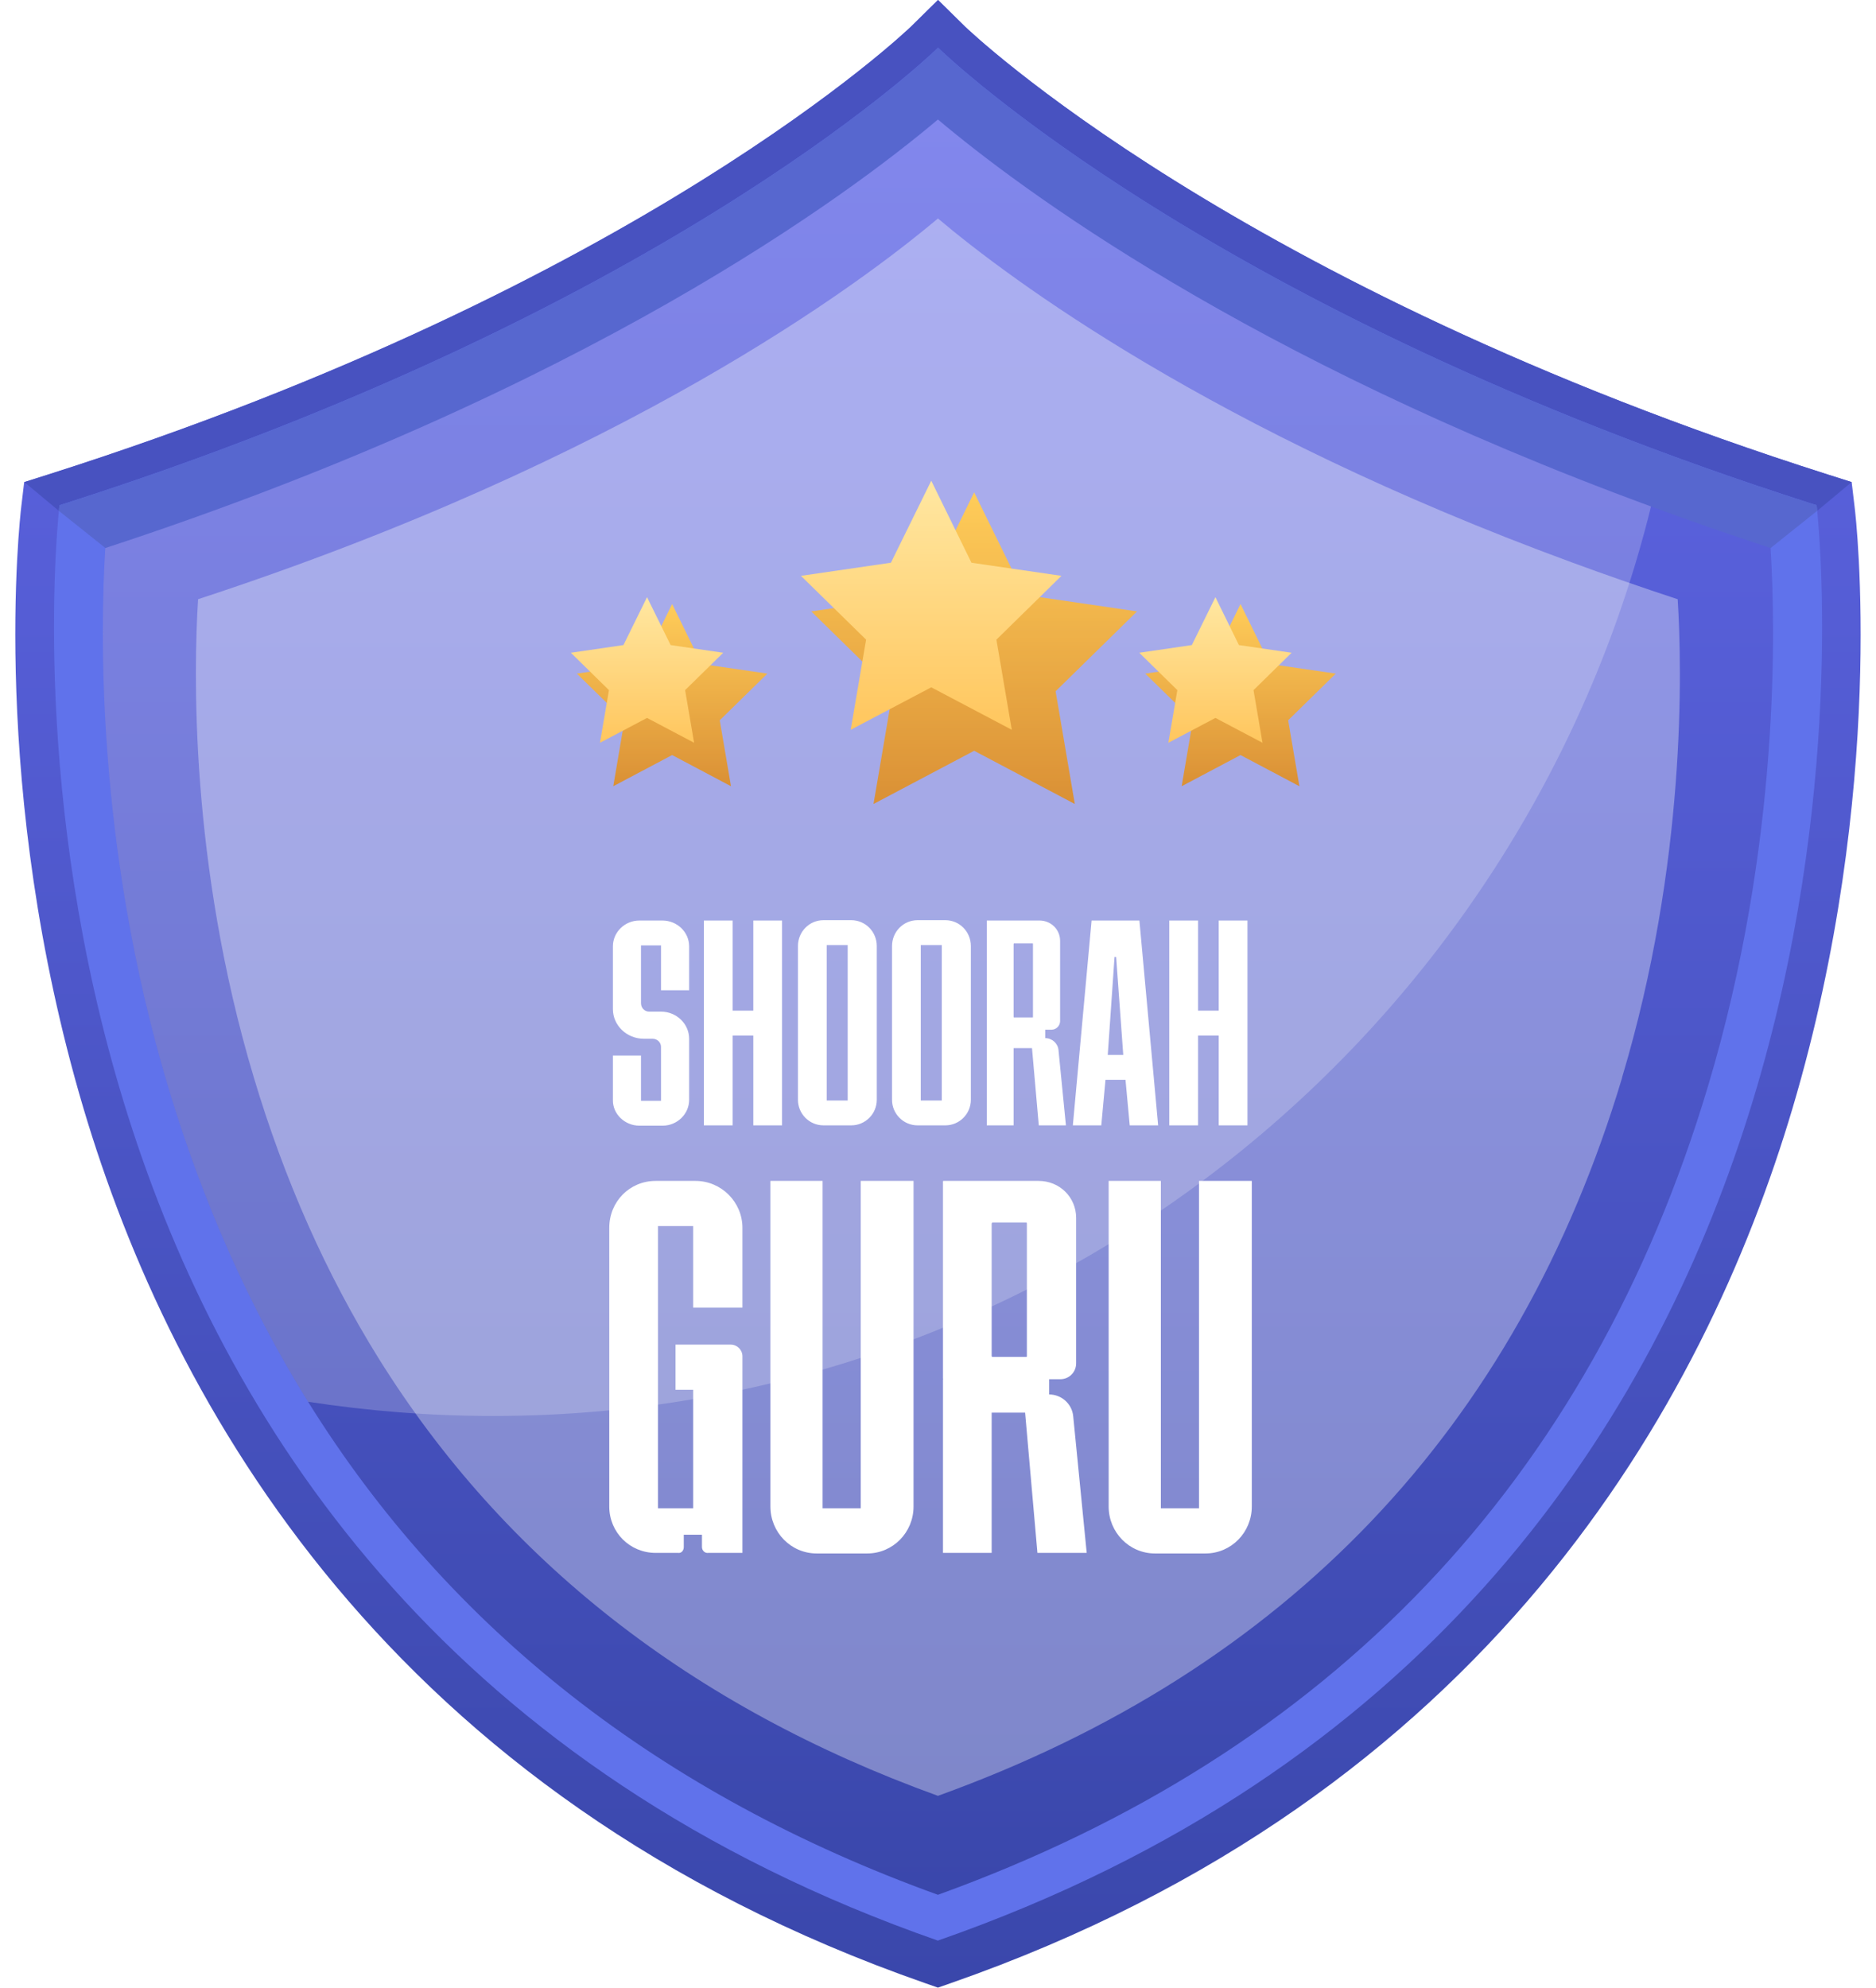 <svg width="101" height="107" viewBox="0 0 101 107" fill="none" xmlns="http://www.w3.org/2000/svg">
<path d="M96.509 59.651C91.779 75.582 80.077 96.681 51.174 106.763L50.496 107L49.819 106.763C20.922 96.681 9.225 75.582 4.49 59.651C-0.603 42.479 1.072 27.892 1.145 27.277L1.302 25.952L2.572 25.551C34.572 15.378 48.918 1.557 49.057 1.423L50.502 0L51.948 1.423C52.087 1.557 66.433 15.378 98.426 25.551L99.69 25.952L99.847 27.277C99.926 27.892 101.601 42.479 96.509 59.651Z" fill="url(#paint0_linear_3456_14083)"/>
<path d="M99.688 25.952L97.801 27.527H3.199L1.312 25.952L2.583 25.551C34.57 15.378 48.916 1.557 49.055 1.423L50.501 0L51.946 1.423C52.085 1.557 66.431 15.378 98.424 25.551L99.688 25.952Z" fill="#4852C0"/>
<path d="M50.502 104.471C-1.553 86.302 2.723 32.02 3.171 27.497C3.189 27.302 3.201 27.199 3.201 27.199C3.28 27.174 3.358 27.15 3.431 27.126C35.189 16.983 49.589 3.448 50.46 2.609C50.484 2.578 50.502 2.566 50.502 2.566L50.514 2.578C50.956 3.004 65.259 16.77 97.404 27.071C97.531 27.113 97.67 27.156 97.803 27.192C97.803 27.192 97.815 27.296 97.833 27.49C98.281 32.002 102.575 86.296 50.502 104.464V104.471Z" fill="#6072EB"/>
<path d="M97.828 27.497L97.798 27.527L95.324 29.503H5.676L3.202 27.527L3.172 27.497C3.19 27.302 3.202 27.199 3.202 27.199C3.281 27.174 3.359 27.15 3.432 27.126C35.19 16.983 49.59 3.448 50.461 2.609C50.485 2.578 50.503 2.566 50.503 2.566L50.515 2.578C50.957 3.004 65.26 16.77 97.405 27.071C97.532 27.113 97.671 27.156 97.804 27.192C97.804 27.192 97.816 27.296 97.834 27.49L97.828 27.497Z" fill="#5767CF"/>
<path d="M91.955 58.477C85.592 79.723 71.646 94.365 50.496 102.002C35.558 96.608 24.206 87.712 16.585 75.46C13.428 70.377 10.906 64.71 9.043 58.477C5.143 45.459 5.403 33.729 5.669 29.503C31.554 21.027 45.724 10.459 50.496 6.433C54.857 10.112 67.067 19.251 88.888 27.265C90.945 28.026 93.092 28.767 95.323 29.503C95.59 33.723 95.856 45.459 91.955 58.477Z" fill="url(#paint1_linear_3456_14083)"/>
<g style="mix-blend-mode:overlay" opacity="0.34">
<path d="M87.335 58.003C81.68 76.883 69.294 89.889 50.497 96.675C37.221 91.877 27.14 83.979 20.366 73.095C17.56 68.577 15.322 63.542 13.665 58.003C10.199 46.437 10.429 36.009 10.665 32.257C33.665 24.724 46.251 15.335 50.497 11.76C54.373 15.031 65.224 23.149 84.607 30.269C86.44 30.944 88.345 31.607 90.323 32.257C90.558 36.003 90.794 46.431 87.329 58.003H87.335Z" fill="white"/>
</g>
<g filter="url(#filter0_d_3456_14083)">
<path d="M65.433 31.163L67.018 34.392L70.562 34.908L67.998 37.42L68.603 40.971L65.433 39.293L62.264 40.971L62.869 37.42L60.305 34.908L63.849 34.392L65.433 31.163Z" fill="url(#paint2_linear_3456_14083)"/>
</g>
<path d="M65.436 32.148L66.701 34.726L69.537 35.14L67.487 37.152L67.971 39.986L65.436 38.648L62.902 39.986L63.386 37.152L61.336 35.14L64.166 34.726L65.436 32.148Z" fill="url(#paint3_linear_3456_14083)"/>
<g filter="url(#filter1_d_3456_14083)">
<path d="M34.832 31.163L36.416 34.392L39.96 34.908L37.396 37.42L38.001 40.971L34.832 39.293L31.663 40.971L32.267 37.42L29.703 34.908L33.247 34.392L34.832 31.163Z" fill="url(#paint4_linear_3456_14083)"/>
</g>
<path d="M34.835 32.148L36.105 34.726L38.935 35.14L36.885 37.152L37.369 39.986L34.835 38.648L32.301 39.986L32.785 37.152L30.734 35.14L33.565 34.726L34.835 32.148Z" fill="url(#paint5_linear_3456_14083)"/>
<g filter="url(#filter2_d_3456_14083)">
<path d="M50.137 24.195L52.846 29.716L58.906 30.604L54.522 34.903L55.556 40.971L50.137 38.107L44.718 40.971L45.752 34.903L41.367 30.604L47.427 29.716L50.137 24.195Z" fill="url(#paint6_linear_3456_14083)"/>
</g>
<path d="M50.137 25.879L52.302 30.293L57.146 30.999L53.645 34.434L54.473 39.287L50.137 37L45.8 39.287L46.629 34.434L43.121 30.999L47.965 30.293L50.137 25.879Z" fill="url(#paint7_linear_3456_14083)"/>
<g filter="url(#filter3_d_3456_14083)">
<path d="M32.997 50.709C32.997 51.596 33.745 52.309 34.666 52.309H35.136C35.38 52.309 35.588 52.501 35.588 52.744V55.649H34.51V53.214H32.997V55.597C32.979 56.362 33.64 56.988 34.423 56.988H35.675C36.458 56.988 37.102 56.362 37.102 55.597V52.309C37.102 51.509 36.423 50.849 35.588 50.849H34.98C34.719 50.866 34.51 50.657 34.51 50.396V47.283H35.588V49.7H37.102V47.335C37.102 46.57 36.458 45.944 35.658 45.944H34.423C33.64 45.944 32.997 46.57 32.997 47.335V50.709ZM40.556 45.944V50.796H39.443V45.944H37.895V56.971H39.443V52.136H40.556V56.971H42.104V45.944H40.556ZM45.83 45.926H44.334C43.568 45.926 42.96 46.552 42.96 47.318V55.597C42.96 56.345 43.568 56.971 44.334 56.971H45.83C46.595 56.971 47.204 56.345 47.204 55.597V47.318C47.204 46.552 46.595 45.926 45.83 45.926ZM44.508 47.266H45.638V55.632H44.508V47.266ZM50.895 45.926H49.4C48.634 45.926 48.025 46.552 48.025 47.318V55.597C48.025 56.345 48.634 56.971 49.4 56.971H50.895C51.661 56.971 52.269 56.345 52.269 55.597V47.318C52.269 46.552 51.661 45.926 50.895 45.926ZM49.573 47.266H50.704V55.632H49.573V47.266ZM57.074 50.866V47.039C57.074 46.431 56.587 45.944 55.961 45.944H53.143C53.126 45.944 53.126 45.944 53.126 45.961V51.805C53.126 51.805 53.126 51.822 53.143 51.822H53.126V56.971H54.57V52.814H55.561L55.926 56.971H57.387L56.987 52.918C56.953 52.553 56.639 52.275 56.274 52.275V51.822H56.605C56.866 51.822 57.074 51.614 57.074 51.353V50.866ZM54.57 47.213C54.57 47.196 54.587 47.178 54.587 47.178H55.596C55.613 47.178 55.613 47.196 55.613 47.213V51.144C55.613 51.144 55.613 51.162 55.596 51.162H54.587L54.57 51.144V47.213ZM61.343 45.944H58.769L57.76 56.971H59.291L59.517 54.519H60.595L60.822 56.971H62.352L61.343 45.944ZM59.639 53.179L60.004 47.909H60.091L60.474 53.179H59.639ZM65.613 45.944V50.796H64.5V45.944H62.952V56.971H64.5V52.136H65.613V56.971H67.161V45.944H65.613Z" fill="white"/>
</g>
<g filter="url(#filter4_d_3456_14083)">
<path d="M39.971 79.986V69.405C39.971 69.058 39.687 68.774 39.339 68.774H36.37V71.206H37.318V77.554V77.585H35.423V77.554V62.394H37.318V66.784H39.939H39.971V62.489C39.971 61.099 38.834 59.962 37.444 59.962H35.297C33.907 59.962 32.802 61.068 32.802 62.489V77.491C32.802 78.88 33.907 79.986 35.297 79.986H36.497C36.686 80.017 36.813 79.859 36.813 79.67V79.007H37.792V79.67C37.792 79.859 37.95 80.017 38.139 79.986H39.971ZM46.34 59.962V77.585H44.287V59.962H41.477V77.491C41.477 78.88 42.582 80.017 43.971 80.017H46.688C48.077 80.017 49.183 78.88 49.183 77.491V59.962H46.34ZM57.937 68.9V61.952C57.937 60.846 57.053 59.962 55.916 59.962H50.8C50.768 59.962 50.768 59.962 50.768 59.994V70.606C50.768 70.606 50.768 70.637 50.8 70.637H50.768V79.986H53.389V72.437H55.19L55.853 79.986H58.506L57.779 72.627C57.716 71.964 57.148 71.458 56.485 71.458V70.637H57.085C57.558 70.637 57.937 70.258 57.937 69.784V68.9ZM53.389 62.268C53.389 62.236 53.421 62.205 53.421 62.205H55.253C55.285 62.205 55.285 62.236 55.285 62.268V69.405C55.285 69.405 55.285 69.437 55.253 69.437H53.421L53.389 69.405V62.268ZM64.552 59.962V77.585H62.499V59.962H59.688V77.491C59.688 78.88 60.794 80.017 62.183 80.017H64.899C66.289 80.017 67.394 78.88 67.394 77.491V59.962H64.552Z" fill="white"/>
</g>
<g style="mix-blend-mode:overlay" opacity="0.21">
<path d="M88.888 27.265C81.939 55.388 56.659 76.226 26.546 76.226C23.159 76.226 19.833 75.959 16.585 75.46C13.428 70.377 10.906 64.71 9.043 58.477C5.143 45.459 5.403 33.729 5.669 29.503C31.554 21.027 45.724 10.459 50.496 6.433C54.857 10.112 67.067 19.251 88.888 27.265Z" fill="white"/>
</g>
<defs>
<filter id="filter0_d_3456_14083" x="57.164" y="28.022" width="19.246" height="18.796" filterUnits="userSpaceOnUse" color-interpolation-filters="sRGB">
<feFlood flood-opacity="0" result="BackgroundImageFix"/>
<feColorMatrix in="SourceAlpha" type="matrix" values="0 0 0 0 0 0 0 0 0 0 0 0 0 0 0 0 0 0 127 0" result="hardAlpha"/>
<feOffset dx="1.354" dy="1.354"/>
<feGaussianBlur stdDeviation="2.247"/>
<feColorMatrix type="matrix" values="0 0 0 0 0 0 0 0 0 0 0 0 0 0 0 0 0 0 0.25 0"/>
<feBlend mode="normal" in2="BackgroundImageFix" result="effect1_dropShadow_3456_14083"/>
<feBlend mode="normal" in="SourceGraphic" in2="effect1_dropShadow_3456_14083" result="shape"/>
</filter>
<filter id="filter1_d_3456_14083" x="26.563" y="28.022" width="19.246" height="18.796" filterUnits="userSpaceOnUse" color-interpolation-filters="sRGB">
<feFlood flood-opacity="0" result="BackgroundImageFix"/>
<feColorMatrix in="SourceAlpha" type="matrix" values="0 0 0 0 0 0 0 0 0 0 0 0 0 0 0 0 0 0 127 0" result="hardAlpha"/>
<feOffset dx="1.354" dy="1.354"/>
<feGaussianBlur stdDeviation="2.247"/>
<feColorMatrix type="matrix" values="0 0 0 0 0 0 0 0 0 0 0 0 0 0 0 0 0 0 0.25 0"/>
<feBlend mode="normal" in2="BackgroundImageFix" result="effect1_dropShadow_3456_14083"/>
<feBlend mode="normal" in="SourceGraphic" in2="effect1_dropShadow_3456_14083" result="shape"/>
</filter>
<filter id="filter2_d_3456_14083" x="35.971" y="18.798" width="32.953" height="32.19" filterUnits="userSpaceOnUse" color-interpolation-filters="sRGB">
<feFlood flood-opacity="0" result="BackgroundImageFix"/>
<feColorMatrix in="SourceAlpha" type="matrix" values="0 0 0 0 0 0 0 0 0 0 0 0 0 0 0 0 0 0 127 0" result="hardAlpha"/>
<feOffset dx="2.31" dy="2.31"/>
<feGaussianBlur stdDeviation="3.853"/>
<feColorMatrix type="matrix" values="0 0 0 0 0 0 0 0 0 0 0 0 0 0 0 0 0 0 0.3 0"/>
<feBlend mode="normal" in2="BackgroundImageFix" result="effect1_dropShadow_3456_14083"/>
<feBlend mode="normal" in="SourceGraphic" in2="effect1_dropShadow_3456_14083" result="shape"/>
</filter>
<filter id="filter3_d_3456_14083" x="29.371" y="45.926" width="41.399" height="18.281" filterUnits="userSpaceOnUse" color-interpolation-filters="sRGB">
<feFlood flood-opacity="0" result="BackgroundImageFix"/>
<feColorMatrix in="SourceAlpha" type="matrix" values="0 0 0 0 0 0 0 0 0 0 0 0 0 0 0 0 0 0 127 0" result="hardAlpha"/>
<feOffset dy="3.61"/>
<feGaussianBlur stdDeviation="1.805"/>
<feComposite in2="hardAlpha" operator="out"/>
<feColorMatrix type="matrix" values="0 0 0 0 0 0 0 0 0 0 0 0 0 0 0 0 0 0 0.25 0"/>
<feBlend mode="normal" in2="BackgroundImageFix" result="effect1_dropShadow_3456_14083"/>
<feBlend mode="normal" in="SourceGraphic" in2="effect1_dropShadow_3456_14083" result="shape"/>
</filter>
<filter id="filter4_d_3456_14083" x="29.191" y="59.962" width="41.813" height="27.274" filterUnits="userSpaceOnUse" color-interpolation-filters="sRGB">
<feFlood flood-opacity="0" result="BackgroundImageFix"/>
<feColorMatrix in="SourceAlpha" type="matrix" values="0 0 0 0 0 0 0 0 0 0 0 0 0 0 0 0 0 0 127 0" result="hardAlpha"/>
<feOffset dy="3.61"/>
<feGaussianBlur stdDeviation="1.805"/>
<feComposite in2="hardAlpha" operator="out"/>
<feColorMatrix type="matrix" values="0 0 0 0 0 0 0 0 0 0 0 0 0 0 0 0 0 0 0.25 0"/>
<feBlend mode="normal" in2="BackgroundImageFix" result="effect1_dropShadow_3456_14083"/>
<feBlend mode="normal" in="SourceGraphic" in2="effect1_dropShadow_3456_14083" result="shape"/>
</filter>
<linearGradient id="paint0_linear_3456_14083" x1="50.499" y1="0.003" x2="50.499" y2="107" gradientUnits="userSpaceOnUse">
<stop stop-color="#6167E8"/>
<stop offset="1" stop-color="#3A47AB"/>
</linearGradient>
<linearGradient id="paint1_linear_3456_14083" x1="50.496" y1="6.436" x2="50.496" y2="102.002" gradientUnits="userSpaceOnUse">
<stop stop-color="#6167E8"/>
<stop offset="1" stop-color="#3A47AB"/>
</linearGradient>
<linearGradient id="paint2_linear_3456_14083" x1="65.433" y1="31.163" x2="65.433" y2="40.971" gradientUnits="userSpaceOnUse">
<stop stop-color="#FFBF2E"/>
<stop offset="1" stop-color="#D07300"/>
</linearGradient>
<linearGradient id="paint3_linear_3456_14083" x1="65.436" y1="32.148" x2="65.436" y2="39.986" gradientUnits="userSpaceOnUse">
<stop stop-color="#FFE189"/>
<stop offset="1" stop-color="#FFB733"/>
</linearGradient>
<linearGradient id="paint4_linear_3456_14083" x1="34.832" y1="31.163" x2="34.832" y2="40.971" gradientUnits="userSpaceOnUse">
<stop stop-color="#FFBF2E"/>
<stop offset="1" stop-color="#D07300"/>
</linearGradient>
<linearGradient id="paint5_linear_3456_14083" x1="34.835" y1="32.148" x2="34.835" y2="39.986" gradientUnits="userSpaceOnUse">
<stop stop-color="#FFE189"/>
<stop offset="1" stop-color="#FFB733"/>
</linearGradient>
<linearGradient id="paint6_linear_3456_14083" x1="50.137" y1="24.195" x2="50.137" y2="40.971" gradientUnits="userSpaceOnUse">
<stop stop-color="#FFBF2E"/>
<stop offset="1" stop-color="#D07300"/>
</linearGradient>
<linearGradient id="paint7_linear_3456_14083" x1="50.137" y1="25.879" x2="50.137" y2="39.287" gradientUnits="userSpaceOnUse">
<stop stop-color="#FFE189"/>
<stop offset="1" stop-color="#FFB733"/>
</linearGradient>
</defs>
</svg>
